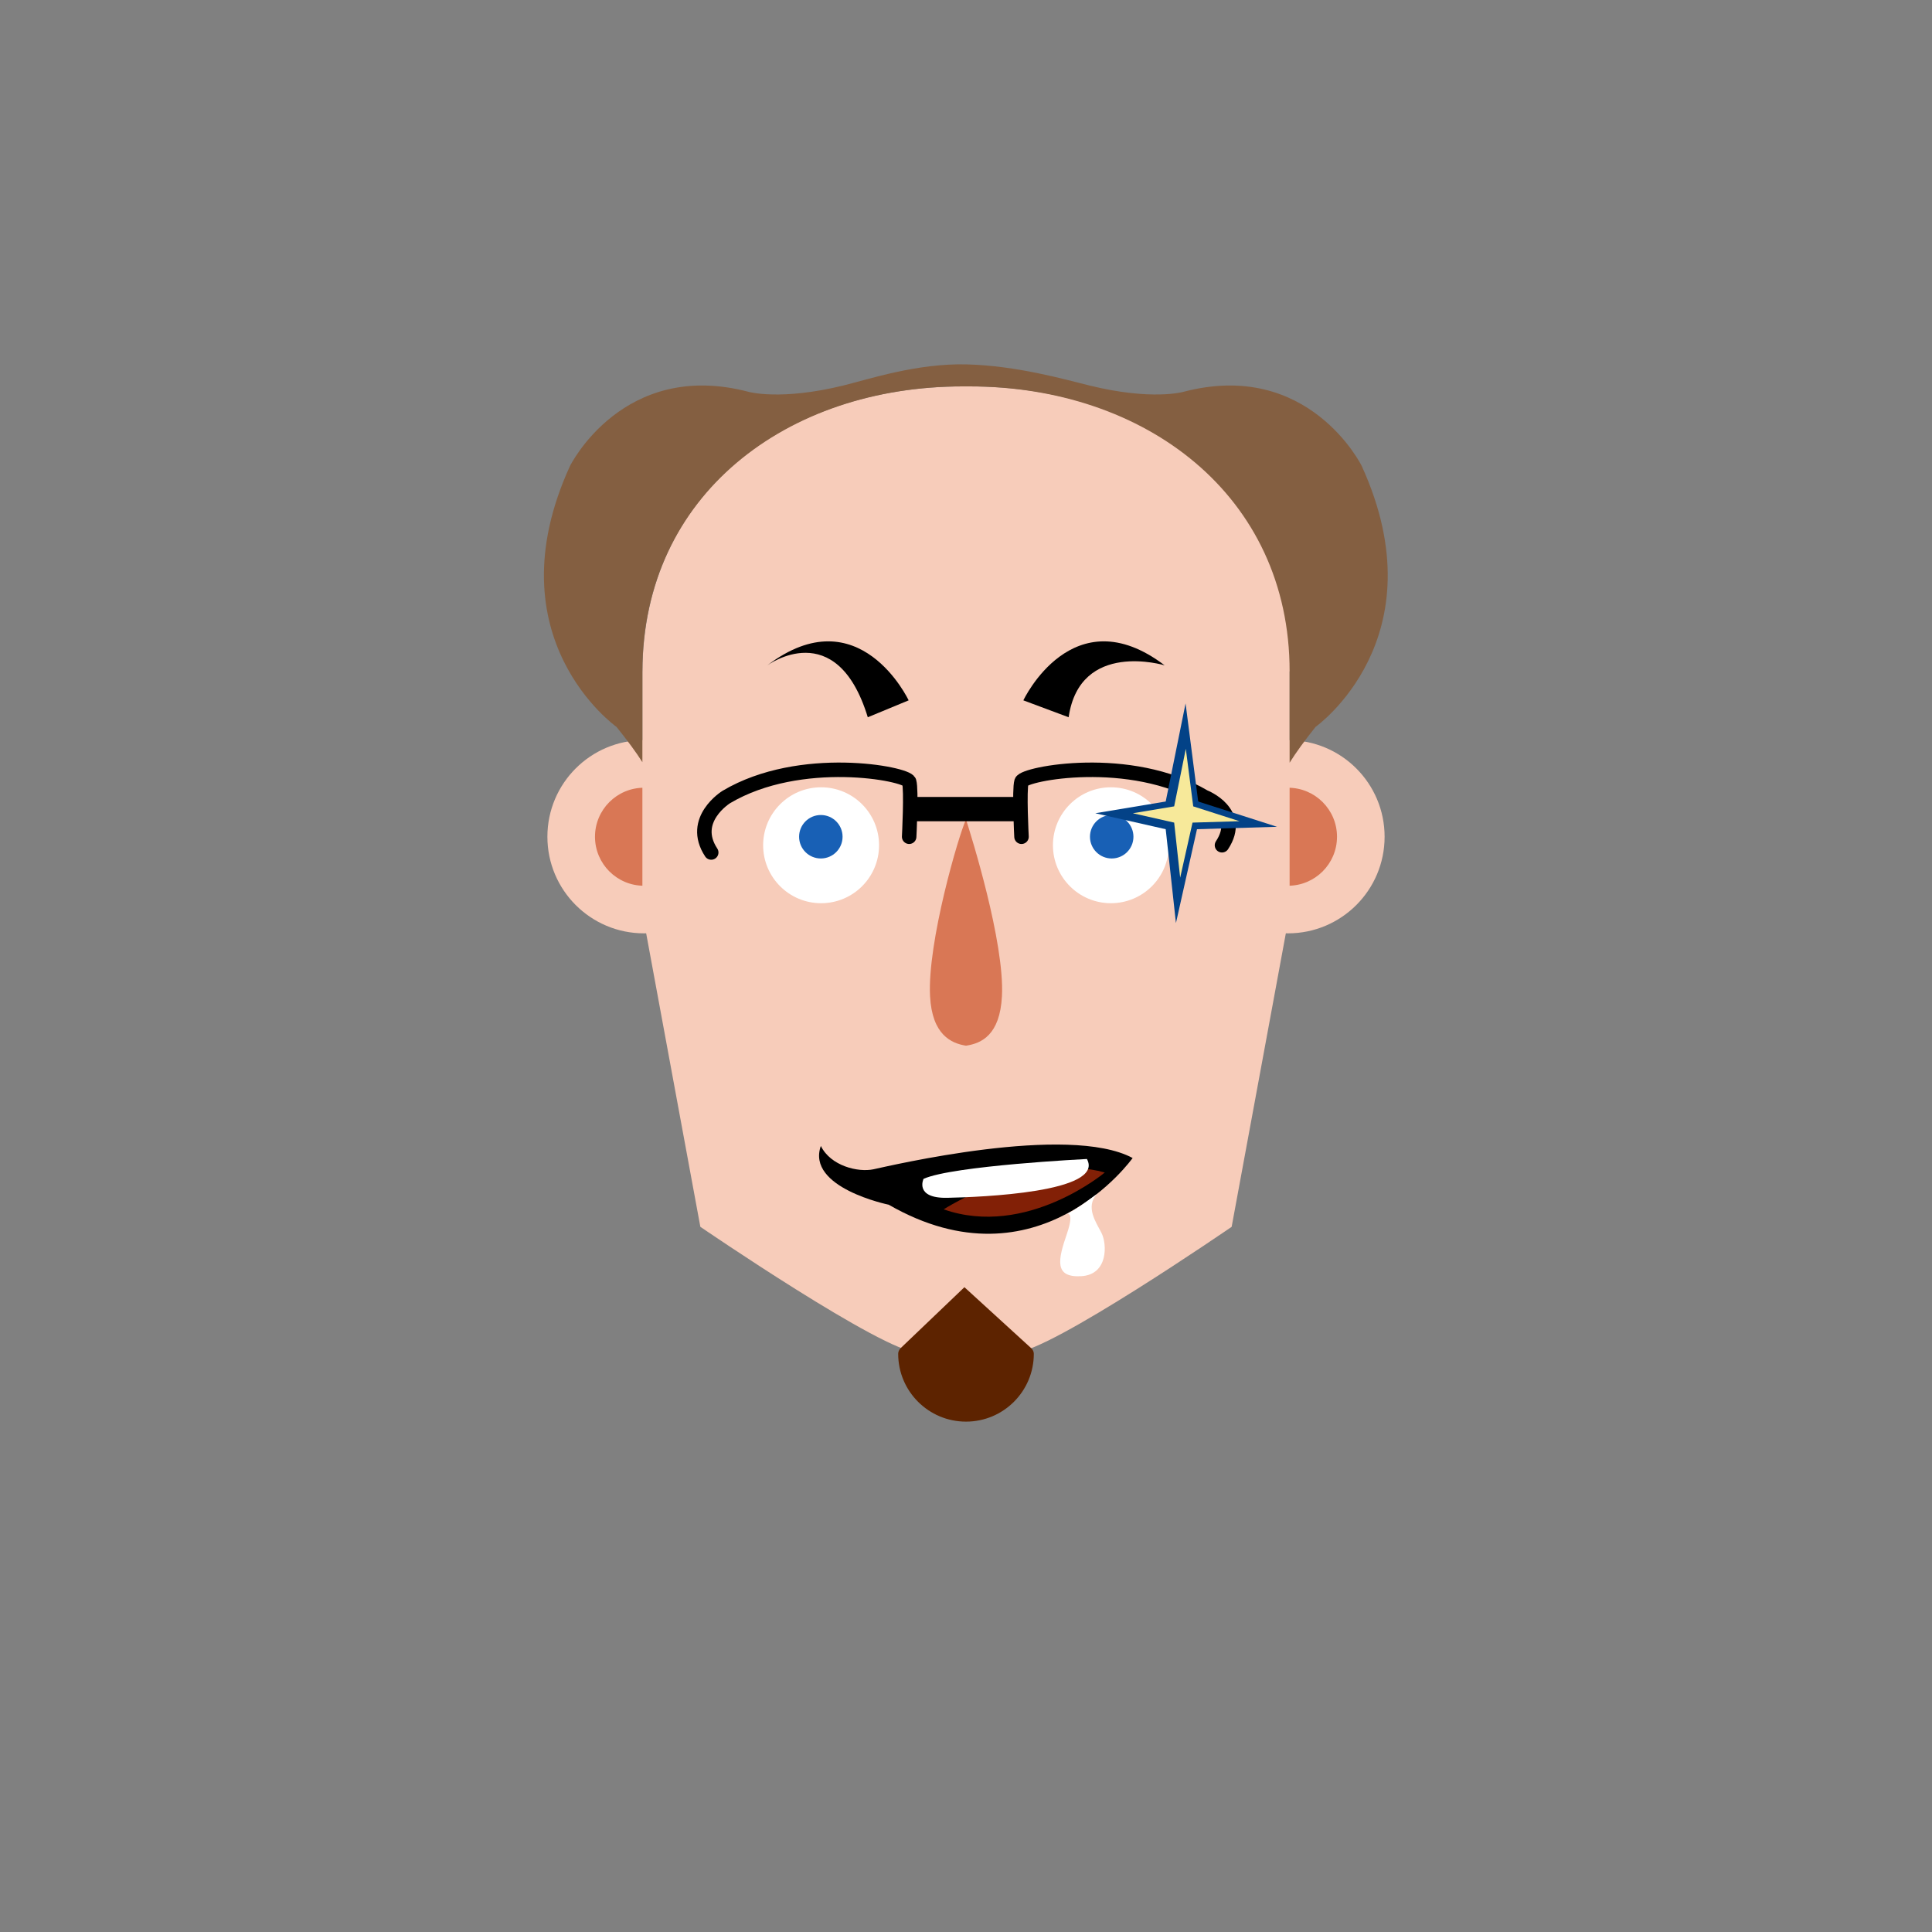 <?xml version="1.0" encoding="iso-8859-1"?><svg id="MegFaceSneer" version="1.1" xmlns="http://www.w3.org/2000/svg" xmlns:xlink="http://www.w3.org/1999/xlink" xml:space="preserve" x="0px" y="0px" viewbox="0 0 400 400" width="400" height="400" ><rect width="100%" height="100%" fill="#808080" stroke="none"/><g id="Face"><g  /><g  /><circle  cx="133.333" cy="173.238" r="20" class="SkinColor" fill="#F7CCBA"  /><circle  cx="266.667" cy="173.238" r="20" class="SkinColor" fill="#F7CCBA"  /><circle  fill="#D97755" cx="266.667" cy="173.238" r="10.146" /><circle  fill="#D97755" cx="133.333" cy="173.238" r="10.146" /><path  d="M267,189v-50h0.18c-0.184-37-29.986-59-66.325-59h-1.521c-36.338,0-66.141,22-66.325,59H133v50l12,64.999    c0,0,37.999,26.001,45,26.001h20.189c7.001,0,44.811-26,44.811-26L267,189z" class="SkinColor" fill="#F7CCBA"  /></g><g id="Beard"><path  d="M214.04,280l-0.072-0.123c-0.072-0.263-0.21-0.492-0.407-0.692L199.674,266.5l-13.234,12.645    c-0.2,0.225-0.347,0.471-0.419,0.746L185.96,280h0.045c-0.018,0-0.045,0.19-0.045,0.294c0,7.754,6.286,14.04,14.04,14.04    s14.04-6.286,14.04-14.04c0-0.107-0.033-0.294-0.051-0.294H214.04z" class="BeardColor" fill="#5D2300"  /></g><g id="Nose"><path  fill="#D97755" d="M200,169.667c-1.524,3.256-8.023,25.447-7.442,36.582c0.418,8.008,4.393,9.769,7.442,10.25    c3.239-0.481,7.024-2.242,7.442-10.25C208.022,195.114,201.046,172.923,200,169.667z" /></g><g id="Eye"><circle  fill="#FFFFFF" cx="230" cy="175" r="12" /><circle  cx="230.167" cy="173.238" r="4.5" class="EyeColor" fill="#1860B5"  /><circle  fill="#FFFFFF" cx="170" cy="175" r="12" /><circle  cx="169.945" cy="173.238" r="4.5" class="EyeColor" fill="#1860B5"  /></g><g id="Eyebrow"><path  d="M188.125,145c0,0-10.219-21.702-29.25-7.25c0,0,14.292-10.5,20.792,10.75L188.125,145z" /><path  d="M211.875,145c0,0,10.219-21.702,29.25-7.25c0,0-17.542-5.32-19.875,10.75L211.875,145z" /></g><g id="Glass"><rect  x="188.508" y="165" width="22.984" height="5.033" /><path  fill="none" stroke="#000000" stroke-width="3" stroke-linecap="round" stroke-linejoin="round" stroke-miterlimit="10" d="M211.492,173.238c0,0-0.508-9.738,0-11.405C212,160.167,234,155.925,249.333,165c0,0,8.167,3.183,3.667,10" /><path  fill="none" stroke="#000000" stroke-width="3" stroke-linecap="round" stroke-linejoin="round" stroke-miterlimit="10" d="M188.232,173.238c0,0,0.508-9.738,0-11.405c-0.508-1.667-22.508-5.908-37.841,3.167c0,0-7.64,4.683-3.14,11.5" /></g><g id="Hair"><path  fill="#845F41" d="M281.925,96.463c0,0-10.925-22.188-36.925-15.333v-0.001c0,0-6.501,1.873-19.448-1.317    c-5.177-1.275-15.013-4.092-25.351-4.366c-10.338-0.274-20.388,3.09-25.586,4.366C161.622,83.003,155,81.129,155,81.129v0.001    c-26-6.855-36.981,15.333-36.981,15.333c-16.356,35.722,9.628,54.036,9.628,54.036c2.274,2.845,4.066,5.255,5.353,7.301V139    c0-36.451,29.883-59,66.333-59H200h0.667C237.117,80,267,102.55,267,139v18.915c1.291-2.07,3.06-4.517,5.368-7.416    C272.368,150.499,298.223,132.185,281.925,96.463z" /></g><g id="Top"><path  d="M169.945,237.257c2.055,4.167,7.721,5.5,10.888,4.833c3.167-0.667,40.333-9.504,53.667-2.335c0,0-19.5,27.502-50.5,9.669   C184,249.423,166.891,245.923,169.945,237.257z" /><path  fill="#822006" d="M195.375,250.382c0,0,18.585-11.875,33.355-7.625C228.73,242.757,212.5,256.382,195.375,250.382z" /><path  fill="#FFFFFF" d="M220.584,251.427c0,0,2.103-1.216,0.296,4.051c-1.807,5.267-2.709,9.054,2.946,8.747   c5.656-0.307,5.388-6.679,4.225-8.959c-1.163-2.28-3.324-5.284-1.008-8.023C227.043,247.243,221.965,251.111,220.584,251.427z" /><path  fill="#FFFFFF" d="M191.206,244.071c0,0-1.929,4.061,4.915,3.923c6.844-0.137,32.697-1.124,28.911-8.038   C225.031,239.956,197.271,241.334,191.206,244.071z" /><polygon  fill="#034287" points="241.347,165.945 245.459,145.636 248.075,165.945 264.397,171.178 247.826,171.677    243.465,191.114 241.347,171.677 226.769,168.375" /><polygon  fill="#F7E99A" points="243.098,166.949 245.51,155.034 247.045,166.949 256.622,170.02 246.899,170.312 244.341,181.716    243.098,170.312 234.545,168.375" /></g></svg>